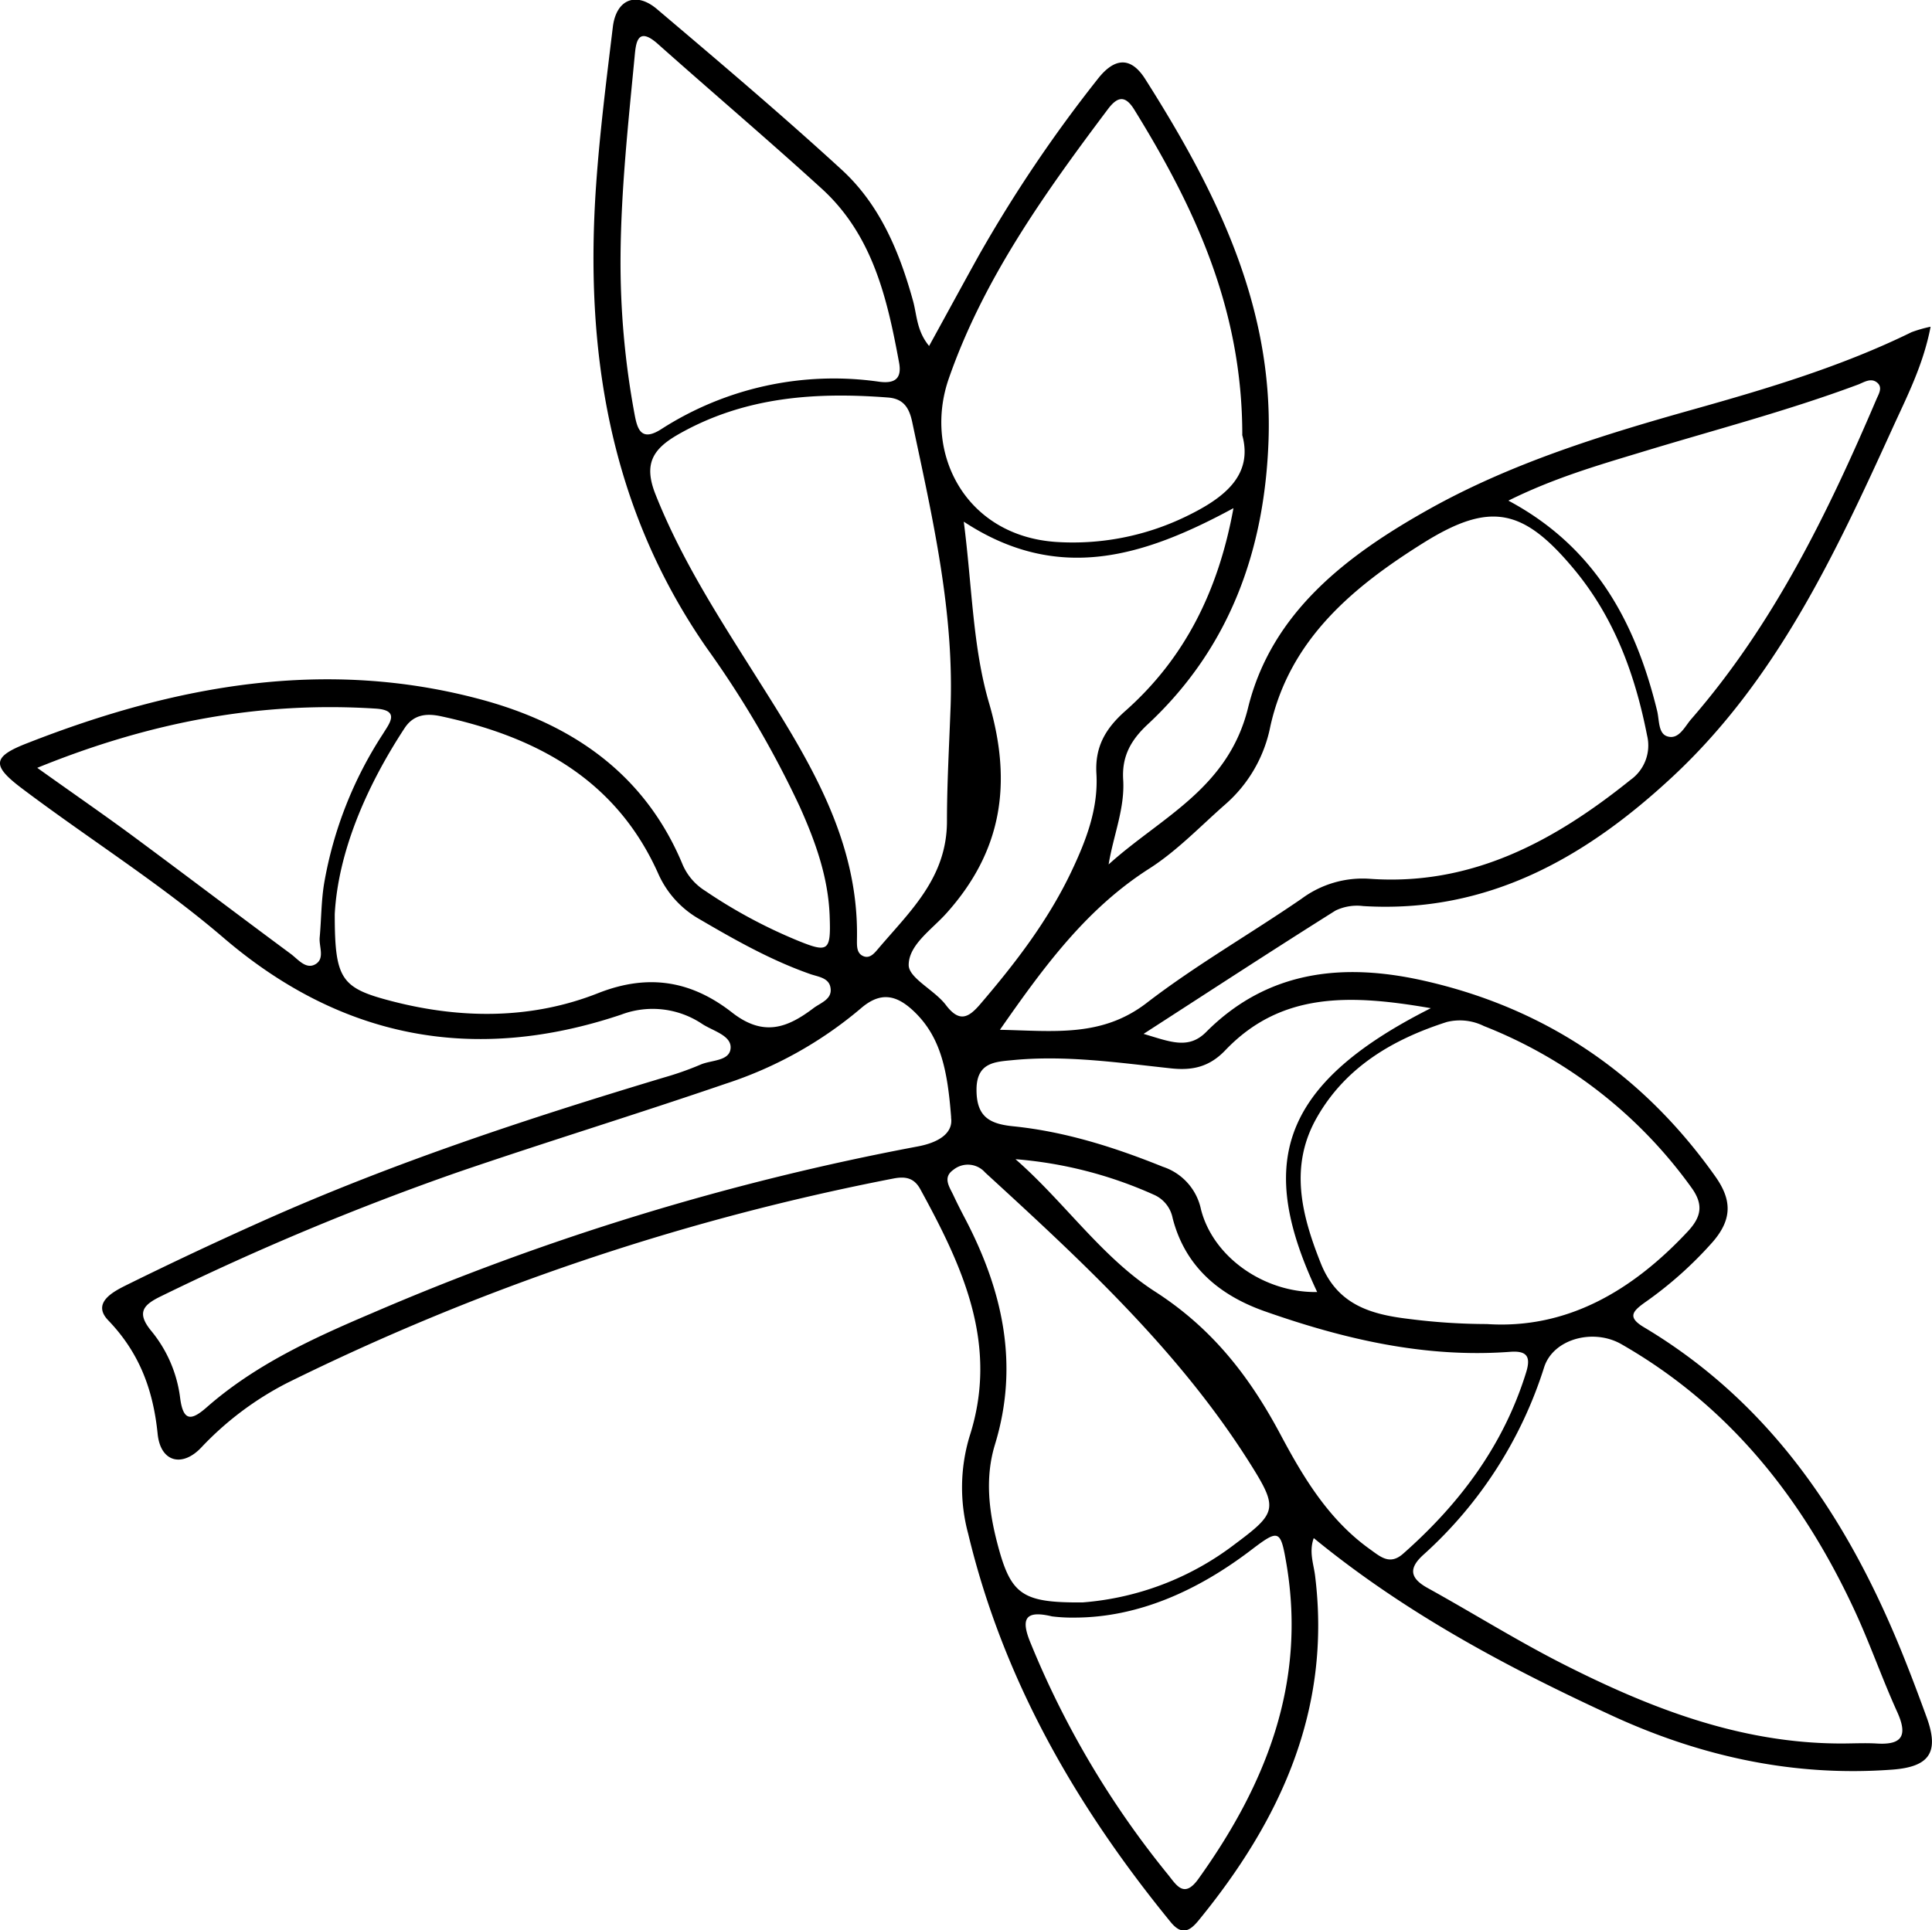 <svg id="Layer_1" data-name="Layer 1" xmlns="http://www.w3.org/2000/svg" viewBox="0 0 303.93 303.7"><path d="M158.66,63.1c2.75-5,5.27-9.65,7.83-14.26A217.56,217.56,0,0,1,185.18,21.1c2.66-3.41,5.22-3.56,7.48,0,11,17.34,20.12,35.45,19.4,56.78-.59,17.29-6.06,32.69-19,44.75-2.64,2.46-4.09,5-3.87,8.69.29,4.53-1.53,8.74-2.29,13.36,8.2-7.42,18.8-11.89,21.94-24.66,3.7-15,15.53-24,28.49-31.25s27.22-11.66,41.52-15.68c11.71-3.29,23.37-6.77,34.36-12.16a20.62,20.62,0,0,1,3-.86c-1.17,6.09-3.77,11.08-6.06,16.12-9,19.76-18.22,39.45-34.43,54.59-13.67,12.76-29.14,21.65-48.78,20.45a7.79,7.79,0,0,0-4.35.71c-9.83,6.18-19.54,12.52-30.19,19.4,4.16,1.23,7.05,2.51,9.83-.28C212,161.24,224,160.13,236.61,163c19.14,4.34,34.38,14.72,45.75,30.8,2.6,3.68,2.65,6.71-.41,10.26a60.89,60.89,0,0,1-10.77,9.6c-1.89,1.37-2.67,2.29-.07,3.84,19.79,11.81,31.85,29.83,40.37,50.64,1.45,3.55,2.8,7.14,4.11,10.74,2,5.49.47,7.79-5.39,8.23-15.32,1.15-29.88-2-43.73-8.32-16.63-7.65-32.76-16.2-47.3-28.11-.79,2.19,0,4.1.22,6,2.58,21-5.45,38.42-18.36,54.19-1.41,1.72-2.66,2.32-4.37.23C181.8,292.9,170.32,273,164.81,250a27.94,27.94,0,0,1,.21-15.31c4.67-14.47-1.1-26.77-7.76-38.94-1-1.8-2.39-2-4.21-1.65a376.92,376.92,0,0,0-95.36,32.16,49.59,49.59,0,0,0-13.53,10.17c-3,3.17-6.41,2.3-6.86-2.14-.7-6.92-2.85-12.75-7.77-17.87-2.61-2.71.69-4.47,2.78-5.51q10.52-5.2,21.25-10c20.57-9.22,41.93-16.25,63.48-22.73a48.51,48.51,0,0,0,5.66-2c1.72-.76,4.72-.51,4.74-2.73,0-1.88-2.78-2.58-4.43-3.64a14,14,0,0,0-12.81-1.49c-23.06,7.74-44,3.8-62.55-12.11-10-8.57-21.21-15.58-31.71-23.5-4.81-3.63-4.67-5,1-7.17,23.13-9.06,46.81-13.43,71.36-6.78,14.3,3.88,25.71,11.74,31.61,26a9.12,9.12,0,0,0,3.52,4.07,80.1,80.1,0,0,0,14.5,7.81c4.89,2,5.29,1.7,5.09-3.78-.21-6.12-2.23-11.75-4.7-17.25a156.17,156.17,0,0,0-14.65-25c-15.32-22.06-19.22-46.81-17.39-72.89.58-8.3,1.63-16.57,2.63-24.83.53-4.31,3.63-5.61,6.95-2.79,9.78,8.29,19.57,16.58,29,25.22,6.07,5.54,9.16,13,11.31,20.82C156.75,58.36,156.74,60.77,158.66,63.1ZM169.8,170.7c8.45.17,15.95,1.21,23-4.16,7.78-6,16.35-10.89,24.45-16.46a16.1,16.1,0,0,1,10.73-3.14c16,1.14,29-5.9,41-15.55a6.65,6.65,0,0,0,2.63-7c-1.89-9.61-5.16-18.57-11.54-26.22-7.88-9.44-13.07-10.64-23.45-4.21-11.23,7-21.26,15.29-24.29,29.05a21.87,21.87,0,0,1-7.1,12.24c-3.87,3.4-7.5,7.22-11.8,10C183.48,151.56,176.8,160.65,169.8,170.7ZM302.18,283c1.83,0,3.67-.1,5.49,0,4.16.28,4.95-1.31,3.27-5-2.4-5.3-4.31-10.84-6.77-16.11-8.13-17.46-19.62-32-36.62-41.73-4.38-2.5-10.66-.85-12.12,3.59a66.67,66.67,0,0,1-18.94,29.49c-2.38,2.12-2.28,3.7.59,5.29,7,3.87,13.79,8.12,20.9,11.76C271.85,277.36,286.21,283,302.18,283ZM162,120.9c.73-15.65-2.8-30.73-6-45.85-.47-2.21-1.36-3.66-3.81-3.84-11.45-.88-22.54-.12-32.88,5.74-4.13,2.34-5.61,4.69-3.68,9.53,4.21,10.61,10.39,20,16.42,29.59,7.83,12.41,15.59,24.91,15.26,40.43,0,1-.07,2.16,1,2.61s1.8-.53,2.43-1.27c5-5.87,10.74-11.12,10.73-20C161.47,132.21,161.79,126.54,162,120.9Zm45.93-43.83c0-19.87-7.54-35.86-17-51.17-1.4-2.26-2.61-2.09-4.12-.09-9.93,13.21-19.6,26.74-25.05,42.41-4.06,11.65,2.57,24.79,16.95,25.72a40.78,40.78,0,0,0,20.34-4C205,87.07,209.7,83.5,207.91,77.07Zm-45.8,107.42c-.57-7.37-1.6-12.69-5.94-16.77-2.69-2.52-5.18-3.07-8.28-.38a63,63,0,0,1-21.27,11.85c-14,4.8-28.2,9.15-42.21,13.95A424.33,424.33,0,0,0,37.88,212.6c-2.8,1.35-4,2.56-1.56,5.51a20.58,20.58,0,0,1,4.51,10.45c.48,3.83,1.78,3.66,4.21,1.52,7.63-6.69,16.71-10.85,25.93-14.77a406.9,406.9,0,0,1,85.82-26.24C160.67,188.36,162.47,186.66,162.11,184.49ZM246.4,217c12.5.83,22.8-5.14,31.61-14.57,2.16-2.32,2.51-4.26.54-6.95a73.15,73.15,0,0,0-32.61-25.37,8.51,8.51,0,0,0-5.83-.64c-8.46,2.71-15.9,7.06-20.43,15-4.39,7.65-2.45,15.33.61,23,2.57,6.44,7.74,8,13.81,8.72A97.45,97.45,0,0,0,246.4,217ZM65.16,152.49c0,10.31,1,11.64,9,13.71,11,2.85,22.08,2.83,32.44-1.27,8.13-3.21,14.86-1.77,21,3,5,3.94,8.77,2.47,12.89-.65,1.15-.86,3-1.4,2.65-3.25-.27-1.52-1.93-1.67-3.15-2.09-6.17-2.16-11.81-5.35-17.42-8.63a15.39,15.39,0,0,1-6.55-7.25c-6.63-14.77-19.16-21.48-34.17-24.7-2.21-.47-4.28-.32-5.72,1.9C69.89,132.79,65.68,143,65.16,152.49ZM182.83,260.8a45.13,45.13,0,0,0,23.87-9.12c6.71-5,6.94-5.63,2.37-12.87-11.16-17.67-26.35-31.68-41.59-45.65a3.61,3.61,0,0,0-5-.43c-1.73,1.21-.62,2.68,0,4s1.17,2.4,1.79,3.58c5.93,11.3,8.62,23,4.75,35.65-1.55,5.08-1,10.2.31,15.3C171.47,259.55,173.11,260.88,182.83,260.8ZM110.12,49a130.6,130.6,0,0,0,2.2,24.81c.43,2.32,1,4.41,4.17,2.4a50.18,50.18,0,0,1,34.35-7.48c2.3.3,3.58-.39,3.1-3-1.86-10.08-4.13-20-12.1-27.32-8.48-7.73-17.23-15.16-25.8-22.79-3.34-3-3.51-.07-3.71,2C111.33,28.07,110.2,38.49,110.12,49Zm54,41.78c1.32,10.27,1.4,19.79,4,28.6,3.65,12.58,2,23.2-6.67,32.91-2.29,2.59-6,5-6,8.22,0,2.06,4.09,3.95,5.85,6.29,2.13,2.81,3.58,2,5.41-.14,5.54-6.47,10.7-13.19,14.37-20.94,2.3-4.86,4.22-9.84,3.9-15.33-.24-4.17,1.37-7.05,4.56-9.87,9.34-8.28,14.63-18.89,17-31.9C192.5,96.22,179,100.52,164.14,90.76Zm85.68-3.34c13.69,7.32,20,19.2,23.39,33.07.35,1.43.16,3.52,1.55,4,1.85.63,2.78-1.51,3.8-2.68,12.95-14.9,21.48-32.38,29.15-50.35.37-.86,1.08-1.94,0-2.7-.92-.65-1.92,0-2.83.37-11.25,4.2-22.86,7.21-34.33,10.71C263.75,81.91,256.9,83.91,249.82,87.42ZM172.25,191.06c7.68,6.7,13.6,15.48,22,20.86,9.06,5.84,14.9,13.46,19.73,22.54,3.61,6.78,7.58,13.35,14,17.95,1.67,1.19,3.14,2.59,5.25.73,8.92-7.87,15.82-17.08,19.37-28.59.72-2.37.17-3.39-2.54-3.18-13.38,1-26.16-2-38.63-6.39-7.09-2.51-12.5-7-14.46-14.66a5.07,5.07,0,0,0-3-3.69A65.65,65.65,0,0,0,172.25,191.06Zm9.25,72.13A25.71,25.71,0,0,1,178,263c-4.19-1-5,.31-3.35,4.25a143.47,143.47,0,0,0,21.56,36.34c1.34,1.65,2.54,3.89,4.81.72,10.63-14.83,17-30.8,13.87-49.48-.93-5.47-1.17-5.62-5.47-2.35C200.89,259,191.48,263.19,181.5,263.19Zm56.09-95.89c-12.64-2.19-23.54-2.6-32.34,6.63-2.46,2.57-5.09,3.21-8.52,2.84-8.27-.89-16.55-2.11-24.9-1.3-2.76.27-5.69.34-5.71,4.61s2,5.42,5.75,5.8c8.18.83,15.95,3.3,23.56,6.37a9,9,0,0,1,6,6.71c1.94,7.6,10.05,13.15,18.28,13C210.48,192.35,213.14,179.61,237.59,167.3ZM18.36,129.48c5.92,4.23,11,7.72,15.9,11.37,8,5.93,16,12,24,17.92,1.13.84,2.38,2.5,3.88,1.6s.52-2.76.65-4.2c.26-2.81.24-5.66.69-8.44a62.42,62.42,0,0,1,9.25-23.57c1-1.64,2.8-3.75-1.13-4C53.55,119,36.22,122.21,18.36,129.48Z" transform="translate(-12.5 -8.66)"/></svg>